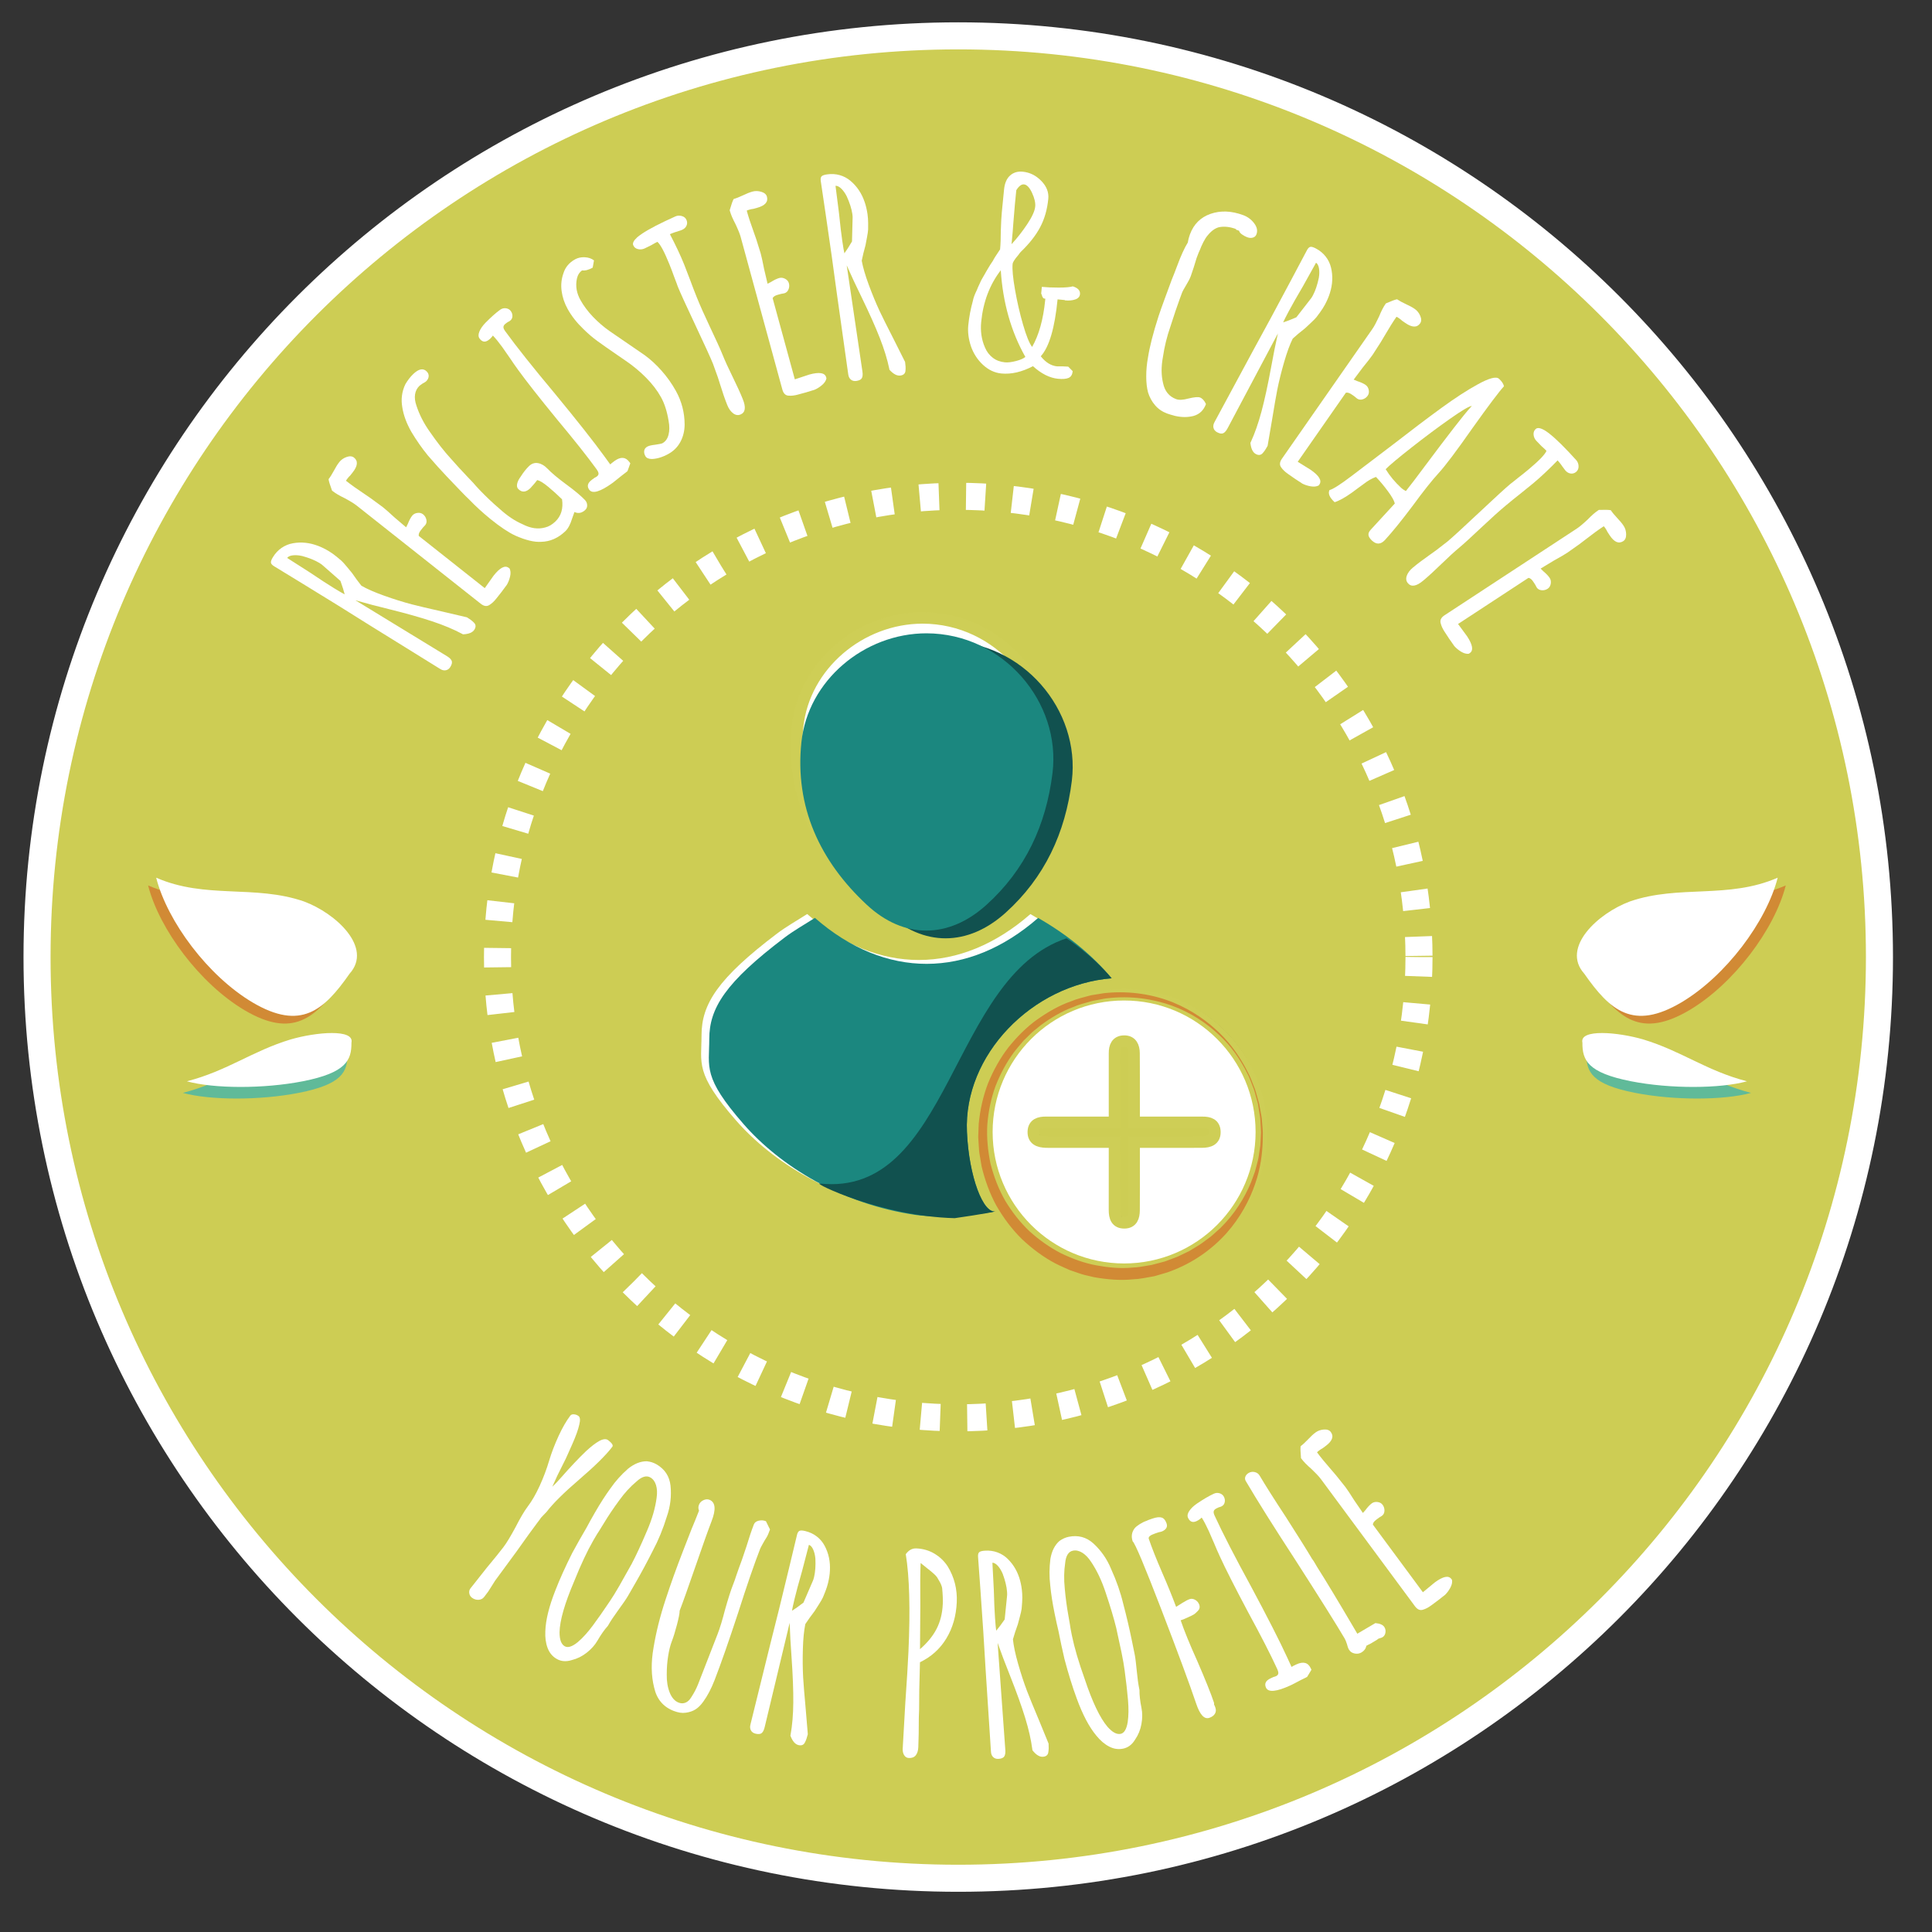 <?xml version="1.0" encoding="utf-8"?>
<!-- Generator: Adobe Illustrator 16.0.0, SVG Export Plug-In . SVG Version: 6.00 Build 0)  -->
<!DOCTYPE svg PUBLIC "-//W3C//DTD SVG 1.1//EN" "http://www.w3.org/Graphics/SVG/1.1/DTD/svg11.dtd">
<svg version="1.1" xmlns="http://www.w3.org/2000/svg" xmlns:xlink="http://www.w3.org/1999/xlink" x="0px" y="0px" width="500px"
	 height="500px" viewBox="0 0 500 500" enable-background="new 0 0 500 500" xml:space="preserve">
<rect x="0" y="0" width="500" height="500" fill="#333333" stroke="none"/>
<g id="Calque_3">
	<path fill="#CDCD54" d="M485.892,247.688c0,131.389-106.511,237.898-237.898,237.898c-131.389,0-237.899-106.51-237.899-237.898
		S116.605,9.79,247.994,9.79C379.38,9.79,485.892,116.299,485.892,247.688"/>
</g>
<g id="Calque_2">
	<path fill="#705326" d="M291.919,256.427c-19.622,0-35.527,15.906-35.527,35.527s15.906,35.527,35.527,35.527
		c19.621,0,35.527-15.906,35.527-35.527S311.54,256.427,291.919,256.427 M312.126,294.552c-3.617,0.034-7.234,0.015-10.851,0.017
		c-2.087,0-4.174,0-6.77,0c0,0.338-1,0.671-1,1c0,1.429,1,2.778,1,4.129c-0.001,4.188,0.017,8.375-0.02,12.562
		c-0.014,1.647-0.473,3.171-2.464,3.194c-2.154,0.026-2.585-1.508-2.581-3.322c0.019-5.695,0.008-11.392,0.008-17.563
		c-5.233,0-10.073,0-14.914-0.002c-0.952,0-1.905,0.021-2.855-0.012c-1.785-0.062-3.338-0.59-3.243-2.724
		c0.087-1.961,1.565-2.366,3.253-2.361c4.759,0.017,9.518,0.004,14.278,0.002l2.621,1.072l0.856-1.072c0-5.074-0.001-9.896,0-14.716
		c0-1.046,0.017-2.095,0.003-3.141c-0.023-1.719,0.507-3.127,2.455-3.161c1.964-0.033,2.56,1.428,2.575,3.097
		c0.045,4.854,0.023,9.709,0.027,14.563c0.001,1.016,0,2.032,0,3.357c5.189,0,10.019,0,14.849,0.002c0.952,0,1.904,0.01,2.856,0.002
		c1.688-0.016,3.136,0.41,3.191,2.409C315.463,294.063,313.894,294.535,312.126,294.552"/>
	<path fill="#FFFFFF" d="M248.246,291.954c-0.936-19.925,16.876-38.139,37.446-39.771c-5.066-6.075-11.426-11.262-19.026-15.619
		c-18.058,15.782-39.544,15.903-57.771-0.013c-2.571,1.654-5.329,3.188-7.821,5.074c-15.303,11.58-19.516,18.262-19.516,26.262
		c0,7.314-1.799,9.809,8.913,22.066c9.337,10.684,25.154,20.686,44.626,23.486c6.586,0.947,18.749-0.43,20.679-0.974
		C252.502,313.39,248.746,303.513,248.246,291.954"/>
	<path fill="#FFFFFF" stroke="#CECE56" stroke-width="3" stroke-miterlimit="10" d="M238.785,159.901
		c19.914,0.053,34.853,17.882,32.604,36.17c-1.658,13.472-7.039,25.025-17.112,34.119c-9.752,8.802-21.321,8.924-30.935-0.016
		c-12.138-11.286-18.703-25.334-16.935-42.124C208.085,172.111,222.668,159.905,238.785,159.901"/>
	<path fill="#11514F" d="M244.785,165.901c19.914,0.053,34.853,17.882,32.604,36.17c-1.658,13.472-7.039,25.025-17.112,34.119
		c-9.752,8.802-21.321,8.924-30.935-0.016c-12.138-11.286-18.703-25.334-16.935-42.124
		C214.085,178.111,228.668,165.905,244.785,165.901"/>
	<path fill="none" stroke="#FFFFFF" stroke-width="7" stroke-miterlimit="10" stroke-dasharray="5,7" d="M367.236,247.688
		c0,65.856-53.387,119.242-119.243,119.242c-65.856,0-119.243-53.386-119.243-119.242s53.387-119.243,119.243-119.243
		C313.849,128.444,367.236,181.831,367.236,247.688"/>
	<g>
		<path fill="#FFFFFF" d="M119.803,164.164l-0.181-0.109c-2.198-1.178-4.785-2.262-7.759-3.253c-2.974-0.99-6.661-2.03-11.061-3.121
			c-3.306-0.808-6.245-1.585-8.819-2.33l23.702,14.475c0.642,0.393,1.045,0.791,1.212,1.195c0.166,0.405,0.053,0.928-0.339,1.569
			c-0.293,0.481-0.677,0.771-1.149,0.867c-0.472,0.098-0.949-0.001-1.43-0.295l-0.481-0.295l-17.613-10.921
			c-5.164-3.264-11.015-6.893-17.552-10.887l-7.399-4.519c-0.481-0.294-0.752-0.596-0.809-0.906c-0.059-0.311,0.108-0.787,0.5-1.429
			c0.612-1.002,1.367-1.81,2.262-2.418c0.896-0.609,1.868-1.008,2.917-1.192c2.163-0.385,4.338-0.159,6.523,0.68
			c0.9,0.331,1.872,0.812,2.914,1.45c0.601,0.366,1.232,0.821,1.893,1.361c0.661,0.542,1.079,0.896,1.255,1.057
			c0.352,0.325,0.843,0.873,1.474,1.644s1.041,1.27,1.233,1.497l1.243,1.75l1.197,1.557c1.468,0.842,3.446,1.706,5.933,2.592
			c2.487,0.887,4.846,1.624,7.073,2.213c1.568,0.408,4.215,1.033,7.939,1.876l6.359,1.488l0.121,0.073
			c0.683,0.417,1.227,0.832,1.634,1.246c0.567,0.513,0.632,1.129,0.191,1.852C122.321,163.693,121.327,164.104,119.803,164.164z
			 M88.105,150.34l-4.622-4.062c-0.176-0.161-0.445-0.354-0.806-0.575c-1.163-0.709-2.641-1.309-4.435-1.8
			c-0.869-0.199-1.67-0.263-2.404-0.188c-0.734,0.076-1.243,0.302-1.528,0.678l5.942,3.794c2.613,1.762,4.663,3.096,6.146,4.002
			c1.403,0.856,2.338,1.4,2.804,1.629C88.983,152.914,88.618,151.754,88.105,150.34z"/>
		<path fill="#FFFFFF" d="M126.711,156.534c-0.68,0.48-1.443,0.386-2.292-0.286l-32.116-25.411c-0.626-0.496-1.653-1.13-3.082-1.9
			c-1.346-0.645-2.388-1.259-3.125-1.843l-0.166-0.132c-0.536-1.442-0.835-2.427-0.896-2.956c0.408-0.516,0.874-1.255,1.397-2.221
			c0.465-0.89,0.93-1.63,1.397-2.22c0.466-0.589,1.094-1.022,1.881-1.298c0.788-0.276,1.421-0.224,1.9,0.154
			c1.105,0.875,0.987,2.161-0.354,3.855l-0.612,0.773c-0.211,0.192-0.435,0.437-0.668,0.731c-0.263,0.331-0.403,0.548-0.426,0.651
			c1.253,0.99,2.822,2.113,4.708,3.364l1.635,1.114l3.128,2.295c0.701,0.554,1.725,1.455,3.075,2.703l3.008,2.561l0.446-0.905
			c0.362-0.912,0.732-1.607,1.112-2.087c0.32-0.405,0.77-0.65,1.345-0.733c0.576-0.084,1.066,0.034,1.472,0.355
			c0.442,0.35,0.729,0.802,0.86,1.355c0.132,0.553,0.037,1.031-0.284,1.438l-0.58,0.619l-0.569,0.719
			c-0.438,0.553-0.614,1.042-0.531,1.467l17.08,13.516l2.284-3.227c1.662-2.101,2.972-2.772,3.93-2.014l0.221,0.175
			c0.267,0.57,0.306,1.261,0.116,2.069c-0.19,0.808-0.468,1.517-0.831,2.129l-1.389,1.867l-1.355,1.715
			C127.877,155.628,127.304,156.163,126.711,156.534z"/>
		<path fill="#FFFFFF" d="M140.072,140.22c-1.765,0.126-3.996-0.407-6.694-1.6c-1.742-0.803-3.887-2.231-6.433-4.284
			c-2.055-1.675-3.894-3.362-5.519-5.062c-0.455-0.409-1.202-1.157-2.242-2.245l-1.656-1.732l-1.947-2.039
			c-1.395-1.46-3.017-3.261-4.862-5.396c-1.521-1.863-2.936-3.89-4.249-6.08c-1.247-2.188-2.03-4.301-2.348-6.335
			c-0.384-2.102-0.122-4.107,0.785-6.015c0.623-1.049,1.308-1.932,2.055-2.646c1.427-1.362,2.595-1.568,3.504-0.617
			c0.358,0.375,0.514,0.793,0.47,1.257c-0.043,0.465-0.27,0.892-0.677,1.28c-0.136,0.13-0.423,0.308-0.86,0.529l-0.811,0.58
			c-0.646,0.617-1.036,1.364-1.172,2.241c-0.137,0.878-0.018,1.854,0.357,2.926c0.776,2.378,1.954,4.663,3.532,6.86
			c1.898,2.736,3.675,5.004,5.329,6.803c1.393,1.594,2.901,3.239,4.523,4.939l1.315,1.376c0.42,0.509,0.972,1.118,1.653,1.833
			c1.656,1.732,3.364,3.351,5.124,4.853c2.018,1.842,4.016,3.184,5.991,4.025c2.069,1.079,4.024,1.355,5.864,0.833
			c0.902-0.213,1.777-0.725,2.627-1.536c1.495-1.429,2.071-3.343,1.727-5.744c-1.17-1.156-2.367-2.238-3.59-3.247
			c-1.224-1.009-2.166-1.588-2.827-1.735c-0.035,0.032-0.103,0.115-0.205,0.245c-0.104,0.132-0.257,0.327-0.462,0.588l-1.126,1.269
			c-1.155,1.105-2.203,1.164-3.145,0.179c-0.292-0.306-0.382-0.74-0.269-1.303c0.112-0.561,0.408-1.171,0.889-1.824
			c0.724-1.146,1.459-2.076,2.208-2.79c0.68-0.649,1.449-0.898,2.311-0.746c0.86,0.152,1.664,0.62,2.411,1.401
			c1.071,1.122,2.702,2.488,4.892,4.101c2.158,1.578,3.772,2.928,4.843,4.048c0.356,0.375,0.545,0.812,0.568,1.311
			c0.021,0.498-0.138,0.911-0.477,1.234c-0.85,0.812-1.768,1.008-2.755,0.586l-0.049-0.051l-0.585,1.632
			c-0.468,1.552-1.058,2.667-1.771,3.35C144.447,139.257,142.367,140.172,140.072,140.22z"/>
		<path fill="#FFFFFF" d="M152.495,126.745c-0.663-0.913-0.423-1.782,0.718-2.61l0.685-0.497c0.179-0.071,0.364-0.177,0.555-0.314
			c0.304-0.222,0.454-0.475,0.449-0.763c-0.005-0.286-0.187-0.677-0.546-1.171c-2.345-3.233-5.736-7.508-10.172-12.824
			c-4.562-5.572-7.921-9.843-10.073-12.81c-0.772-1.065-1.457-2.047-2.054-2.952l-2.053-2.95c-0.91-1.256-1.726-2.26-2.448-3.015
			c-0.308,0.456-0.69,0.849-1.146,1.18c-0.875,0.636-1.643,0.495-2.305-0.418c-0.332-0.456-0.346-1.055-0.042-1.798
			c0.302-0.741,0.837-1.506,1.602-2.294c1.405-1.424,2.658-2.537,3.762-3.338c0.457-0.33,0.957-0.461,1.501-0.392
			c0.544,0.071,0.968,0.314,1.271,0.732c0.304,0.419,0.441,0.87,0.415,1.353c-0.026,0.486-0.23,0.865-0.61,1.141
			c-0.229,0.165-0.433,0.285-0.612,0.356l-0.457,0.331c-0.381,0.276-0.595,0.561-0.641,0.857c-0.047,0.295,0.095,0.67,0.426,1.127
			c2.925,4.032,7.2,9.407,12.826,16.125c5.836,7.086,10.107,12.494,12.81,16.222l1.572,2.168c0.239-0.229,0.605-0.525,1.101-0.884
			c1.598-1.16,2.879-1.072,3.845,0.258l0.249,0.344l-0.723,2.004c-0.039,0.028-0.146,0.119-0.322,0.276
			c-0.177,0.158-0.55,0.442-1.121,0.856c-1.238,1.016-2.01,1.632-2.313,1.852C155.371,127.271,153.322,127.887,152.495,126.745z"/>
		<path fill="#FFFFFF" d="M168.724,118.789c-0.863-0.005-1.431-0.255-1.705-0.749c-0.272-0.493-0.371-0.963-0.295-1.406
			c0.076-0.445,0.339-0.793,0.792-1.044c0.41-0.228,1.098-0.393,2.062-0.496c1.045-0.148,1.67-0.279,1.876-0.395
			c0.78-0.433,1.302-1.164,1.564-2.195c0.261-1.031,0.271-2.204,0.026-3.52c-0.398-2.464-1.052-4.519-1.963-6.165
			c-0.978-1.767-2.286-3.474-3.922-5.119s-3.44-3.133-5.409-4.459l-2.079-1.426c-2.166-1.487-3.856-2.673-5.072-3.559
			c-1.215-0.885-2.415-1.911-3.599-3.083c-1.709-1.632-3.076-3.372-4.101-5.222c-0.819-1.481-1.336-3.02-1.55-4.622
			c-0.215-1.599-0.059-3.136,0.469-4.61c0.48-1.555,1.483-2.754,3.004-3.596c0.74-0.41,1.578-0.593,2.517-0.548
			c0.937,0.044,1.732,0.317,2.385,0.815l-0.332,1.875c-1.07,0.593-1.985,0.831-2.747,0.715c-0.694,0.493-1.143,1.211-1.346,2.154
			c-0.201,0.945-0.22,1.909-0.052,2.89c0.186,0.918,0.495,1.768,0.927,2.548c0.866,1.562,1.963,3.036,3.294,4.421
			c1.331,1.386,2.743,2.604,4.239,3.656l9.097,6.243c1.518,1.094,2.994,2.45,4.43,4.073s2.666,3.359,3.69,5.209
			c1.502,2.713,2.255,5.628,2.259,8.74c-0.016,1.62-0.379,3.098-1.091,4.431c-0.712,1.333-1.747,2.377-3.103,3.128
			C171.51,118.294,170.087,118.731,168.724,118.789z"/>
		<path fill="#FFFFFF" d="M189.714,106.95c-0.625-0.482-1.122-1.183-1.491-2.098c-0.579-1.438-1.203-3.239-1.871-5.401l-0.554-1.754
			l-1.265-3.518c-0.614-1.526-2.137-4.863-4.564-10.017c-2.429-5.15-3.951-8.488-4.565-10.015c-0.053-0.131-0.143-0.386-0.27-0.767
			c-0.128-0.379-0.35-0.961-0.665-1.745c-0.308-0.888-0.715-1.965-1.225-3.231c-1.281-3.181-2.316-5.12-3.102-5.816
			c-0.262,0.105-0.803,0.399-1.622,0.881l-1.778,0.868c-0.567,0.229-1.135,0.267-1.702,0.114c-0.568-0.15-0.957-0.487-1.167-1.012
			c-0.21-0.522,0.128-1.19,1.017-2.005c1.315-1.137,3.759-2.551,7.333-4.245c1.447-0.684,2.323-1.086,2.629-1.21
			c0.522-0.21,1.072-0.229,1.649-0.056c0.576,0.173,0.97,0.521,1.18,1.044c0.21,0.522,0.196,1.023-0.042,1.499
			c-0.24,0.477-0.643,0.829-1.208,1.057l-1.204,0.409c-0.367,0.097-0.768,0.232-1.204,0.407l-0.654,0.264
			c1.499,2.843,2.731,5.462,3.697,7.858l1.62,4.212c0.465,1.282,1.014,2.707,1.646,4.275c0.842,2.093,1.939,4.565,3.29,7.414
			c1.675,3.531,2.793,5.993,3.354,7.389c0.667,1.656,1.544,3.584,2.631,5.779c1.104,2.241,1.982,4.167,2.631,5.779
			c0.86,2.136,0.658,3.459-0.606,3.967C190.978,107.542,190.337,107.433,189.714,106.95z"/>
		<path fill="#FFFFFF" d="M204.149,102.401c-0.833-0.016-1.391-0.545-1.676-1.588l-10.794-39.506
			c-0.21-0.771-0.662-1.89-1.356-3.356c-0.701-1.318-1.175-2.431-1.423-3.338l-0.056-0.204c0.423-1.479,0.767-2.45,1.031-2.912
			c0.634-0.174,1.448-0.493,2.441-0.96c0.903-0.44,1.716-0.761,2.441-0.959s1.487-0.175,2.285,0.069
			c0.798,0.246,1.277,0.662,1.438,1.252c0.372,1.36-0.485,2.324-2.57,2.895l-0.952,0.26c-0.285,0.03-0.608,0.094-0.971,0.192
			c-0.408,0.111-0.651,0.204-0.729,0.272c0.421,1.541,1.019,3.375,1.795,5.501l0.656,1.866l1.158,3.704
			c0.235,0.86,0.526,2.194,0.874,3.999l0.905,3.845l0.896-0.464c0.832-0.52,1.542-0.86,2.132-1.021
			c0.498-0.136,1.005-0.066,1.518,0.206c0.513,0.274,0.838,0.66,0.974,1.159c0.148,0.544,0.112,1.078-0.111,1.602
			c-0.222,0.523-0.583,0.854-1.082,0.99l-0.834,0.154l-0.884,0.241c-0.68,0.187-1.112,0.475-1.297,0.866l5.741,21.01l3.752-1.244
			c2.583-0.705,4.037-0.469,4.358,0.709l0.075,0.272c-0.123,0.619-0.502,1.197-1.134,1.735c-0.632,0.537-1.276,0.943-1.931,1.222
			l-2.225,0.681l-2.108,0.575C205.624,102.363,204.845,102.454,204.149,102.401z"/>
		<path fill="#FFFFFF" d="M230.182,95.684l-0.031-0.209c-0.504-2.443-1.328-5.124-2.473-8.042
			c-1.144-2.919-2.707-6.417-4.687-10.494c-1.498-3.057-2.784-5.812-3.859-8.265l4.064,27.473c0.11,0.745,0.062,1.309-0.141,1.695
			c-0.204,0.388-0.679,0.635-1.422,0.745c-0.558,0.082-1.026-0.025-1.402-0.327c-0.377-0.3-0.606-0.729-0.689-1.287l-0.083-0.558
			l-2.893-20.521c-0.801-6.056-1.762-12.873-2.883-20.452l-1.269-8.576c-0.083-0.558-0.024-0.958,0.179-1.202
			c0.201-0.244,0.673-0.42,1.417-0.53c1.162-0.172,2.264-0.108,3.306,0.188c1.042,0.298,1.969,0.791,2.783,1.477
			c1.681,1.415,2.9,3.23,3.656,5.445c0.323,0.902,0.574,1.958,0.753,3.166c0.104,0.697,0.158,1.473,0.167,2.327
			c0.007,0.854,0.005,1.401-0.006,1.641c-0.025,0.478-0.131,1.207-0.319,2.185c-0.188,0.978-0.307,1.613-0.359,1.905l-0.548,2.076
			l-0.429,1.916c0.292,1.666,0.896,3.739,1.81,6.217c0.913,2.479,1.856,4.761,2.831,6.85c0.69,1.464,1.906,3.897,3.645,7.299
			l2.93,5.836l0.02,0.141c0.117,0.791,0.147,1.475,0.09,2.053c-0.029,0.764-0.463,1.208-1.299,1.332
			C232.156,97.315,231.204,96.814,230.182,95.684z M220.497,62.486l0.159-6.151c0.012-0.238-0.013-0.568-0.075-0.987
			c-0.199-1.347-0.686-2.866-1.458-4.558c-0.403-0.796-0.868-1.45-1.396-1.967c-0.528-0.517-1.028-0.763-1.499-0.74l0.892,6.993
			c0.321,3.137,0.609,5.562,0.863,7.283c0.241,1.627,0.422,2.692,0.544,3.196C219.082,64.81,219.738,63.786,220.497,62.486z"/>
		<path fill="#FFFFFF" d="M254.4,94.42c-1.429-1.32-2.475-2.936-3.137-4.842c-0.617-1.901-0.842-3.695-0.676-5.378
			c0.206-2.104,0.602-4.214,1.188-6.329c0.115-0.697,0.469-1.654,1.061-2.87c0.19-0.501,0.388-0.954,0.593-1.358
			c0.205-0.405,0.37-0.767,0.496-1.085c0.4-0.716,0.9-1.588,1.497-2.615c0.597-1.028,1.113-1.85,1.553-2.469
			c0.182-0.406,0.796-1.385,1.847-2.935c0.124-1.263,0.185-2.861,0.187-4.799c0.066-2.118,0.155-3.737,0.265-4.86l0.572-5.822
			c0.161-1.637,0.68-2.849,1.561-3.637c0.88-0.786,1.975-1.116,3.285-0.986c1.824,0.178,3.421,0.972,4.794,2.382
			c1.372,1.41,1.977,2.956,1.811,4.64c-0.271,2.76-0.971,5.206-2.101,7.336c-1.13,2.133-2.79,4.248-4.979,6.348
			c-0.103,0.085-0.346,0.391-0.728,0.92c-0.906,1.043-1.381,1.802-1.427,2.269c-0.128,1.31,0.079,3.525,0.623,6.647
			c0.543,3.123,1.238,6.141,2.085,9.058c0.847,2.917,1.626,4.834,2.34,5.754c1.766-3.084,2.895-7.128,3.386-12.133l0.035-0.351
			c-0.375-0.036-0.579-0.128-0.611-0.272l-0.183-0.301l-0.106-0.364c-0.038-0.1-0.066-0.172-0.084-0.221
			c-0.02-0.049-0.05-0.1-0.091-0.151l0.172-1.753c1.262,0.123,2.731,0.186,4.408,0.185c1.676-0.002,2.879-0.107,3.608-0.318
			c1.328,0.412,1.947,1.088,1.856,2.022c-0.065,0.656-0.476,1.111-1.232,1.365c-0.758,0.258-1.626,0.338-2.608,0.242l-0.134-0.084
			l-0.07-0.008l-1.754-0.172c-0.73,7.436-2.18,12.347-4.35,14.729c1.261,1.588,2.663,2.458,4.207,2.608l1.486,0.005l1.41,0.067
			l1.16,1.177c-0.088,0.889-0.439,1.468-1.056,1.737c-0.617,0.269-1.533,0.346-2.749,0.227c-2.151-0.212-4.312-1.297-6.479-3.257
			c-2.888,1.511-5.617,2.14-8.189,1.888C257.408,96.484,255.829,95.74,254.4,94.42z M262.889,93.446
			c1.137-0.289,1.963-0.645,2.477-1.068c-3.702-6.547-5.824-14.028-6.367-22.438c-2.87,3.73-4.559,8.192-5.068,13.384
			c-0.234,2.385,0.092,4.589,0.98,6.612c0.46,1.084,1.128,1.964,2.007,2.641c0.878,0.677,1.925,1.074,3.142,1.192
			C260.807,93.844,261.75,93.737,262.889,93.446z M265.875,57.972c1.247-1.885,1.927-3.389,2.037-4.51
			c0.096-0.982-0.178-2.166-0.821-3.552c-0.644-1.386-1.339-2.114-2.087-2.188c-0.655-0.064-1.318,0.438-1.989,1.506l-0.365,3.717
			l-0.392,4.707c-0.092,1.408-0.223,3.001-0.398,4.777l-0.076,0.772C263.263,61.599,264.627,59.856,265.875,57.972z"/>
		<path fill="#FFFFFF" d="M298.948,104.895c-0.825-0.956-1.433-2.057-1.824-3.304c-0.318-1.17-0.479-2.568-0.479-4.197
			c0-1.628,0.152-3.262,0.458-4.903c0.431-2.796,1.34-6.344,2.726-10.64c0.33-1.03,0.952-2.779,1.863-5.249l1.538-4.165
			c0.483-1.174,0.96-2.4,1.434-3.679c0.96-2.601,1.871-4.593,2.733-5.979c0.111-0.71,0.298-1.418,0.558-2.124
			c0.978-2.645,2.758-4.416,5.345-5.315c2.586-0.897,5.399-0.786,8.441,0.337c1.146,0.424,2.09,1.123,2.832,2.099
			c0.741,0.976,0.942,1.925,0.601,2.851c-0.163,0.441-0.47,0.729-0.92,0.863c-0.451,0.134-0.94,0.104-1.469-0.091
			c-0.441-0.163-0.892-0.404-1.349-0.724c-0.458-0.32-0.705-0.637-0.739-0.949l-0.86-0.317l0.049-0.133
			c-1.631-0.603-3.129-0.753-4.49-0.456c-1.005,0.28-1.973,1.001-2.901,2.161c-0.356,0.42-0.716,0.987-1.081,1.704
			c-0.365,0.718-0.661,1.385-0.889,2.002c-0.175,0.336-0.457,1.032-0.847,2.091l-0.723,2.363l-0.764,2.271
			c-0.244,0.662-0.618,1.401-1.12,2.218c-0.628,1.021-1.022,1.752-1.185,2.192l-0.586,1.587c-0.635,1.719-1.44,4.102-2.414,7.147
			c-0.884,2.529-1.525,5.148-1.924,7.857c-0.466,2.483-0.45,4.742,0.051,6.78c0.439,2.066,1.562,3.433,3.37,4.101
			c0.75,0.275,1.821,0.221,3.217-0.165c1.483-0.354,2.467-0.442,2.952-0.262c0.617,0.228,1.135,0.793,1.552,1.699
			c-0.603,1.632-1.684,2.659-3.243,3.086c-1.439,0.369-2.993,0.371-4.661,0.006c-0.915-0.238-1.636-0.454-2.165-0.648
			C300.801,106.556,299.772,105.849,298.948,104.895z"/>
		<path fill="#FFFFFF" d="M323.602,114.601l0.099-0.187c1.043-2.267,1.969-4.913,2.778-7.942c0.809-3.028,1.624-6.771,2.447-11.23
			c0.605-3.348,1.204-6.329,1.792-8.943l-13.017,24.533c-0.353,0.665-0.726,1.091-1.119,1.282c-0.394,0.19-0.923,0.108-1.586-0.243
			c-0.499-0.266-0.811-0.63-0.936-1.096c-0.126-0.465-0.056-0.946,0.208-1.444l0.264-0.499l9.838-18.24
			c2.946-5.352,6.215-11.411,9.805-18.178l4.064-7.659c0.264-0.497,0.549-0.786,0.857-0.861c0.306-0.077,0.791,0.061,1.455,0.413
			c1.038,0.55,1.888,1.254,2.551,2.111s1.118,1.804,1.366,2.839c0.515,2.137,0.42,4.321-0.285,6.552
			c-0.275,0.919-0.698,1.918-1.271,2.997c-0.331,0.622-0.747,1.279-1.246,1.973c-0.5,0.691-0.827,1.131-0.978,1.315
			c-0.304,0.371-0.821,0.896-1.552,1.571c-0.731,0.676-1.204,1.116-1.419,1.321l-1.672,1.348l-1.482,1.289
			c-0.752,1.516-1.495,3.543-2.229,6.078c-0.734,2.536-1.329,4.934-1.782,7.193c-0.312,1.591-0.776,4.27-1.393,8.039l-1.102,6.438
			l-0.066,0.125c-0.375,0.705-0.756,1.274-1.145,1.706c-0.477,0.597-1.089,0.699-1.836,0.304
			C324.224,117.085,323.754,116.117,323.602,114.601z M335.486,82.125l3.775-4.858c0.151-0.188,0.327-0.465,0.525-0.839
			c0.639-1.204,1.147-2.716,1.529-4.535c0.147-0.88,0.161-1.683,0.042-2.411c-0.12-0.729-0.376-1.225-0.769-1.485l-3.428,6.161
			c-1.601,2.715-2.809,4.842-3.623,6.377c-0.771,1.453-1.257,2.418-1.458,2.896C332.97,83.158,334.104,82.723,335.486,82.125z"/>
		<path fill="#FFFFFF" d="M331.615,121.021c-0.521-0.65-0.473-1.418,0.146-2.304l23.421-33.597c0.457-0.655,1.026-1.718,1.709-3.19
			c0.562-1.383,1.113-2.459,1.651-3.231l0.12-0.174c1.407-0.622,2.373-0.98,2.897-1.073c0.539,0.376,1.306,0.797,2.3,1.261
			c0.917,0.41,1.684,0.829,2.301,1.259c0.617,0.432,1.087,1.031,1.41,1.8c0.323,0.771,0.31,1.406-0.039,1.905
			c-0.807,1.156-2.098,1.116-3.87-0.119l-0.809-0.564c-0.205-0.199-0.461-0.407-0.77-0.621c-0.347-0.242-0.573-0.371-0.676-0.387
			c-0.914,1.312-1.939,2.944-3.074,4.902l-1.013,1.7l-2.101,3.262c-0.511,0.732-1.348,1.81-2.512,3.232l-2.373,3.158l0.93,0.391
			c0.932,0.305,1.648,0.633,2.15,0.981c0.424,0.297,0.695,0.729,0.814,1.299c0.118,0.569,0.03,1.066-0.266,1.49
			c-0.322,0.463-0.756,0.777-1.301,0.941c-0.544,0.165-1.029,0.099-1.453-0.197l-0.653-0.541l-0.752-0.524
			c-0.578-0.403-1.078-0.551-1.496-0.441l-12.457,17.866l3.359,2.085c2.197,1.531,2.947,2.799,2.248,3.802l-0.162,0.231
			c-0.554,0.301-1.24,0.381-2.058,0.239c-0.818-0.14-1.542-0.374-2.176-0.699l-1.948-1.273l-1.793-1.25
			C332.589,122.129,332.021,121.59,331.615,121.021z"/>
		<path fill="#FFFFFF" d="M354.167,138.501c-0.069-0.445,0.119-0.911,0.564-1.396l6.247-6.8c-0.164-0.725-0.757-1.781-1.781-3.168
			c-1.024-1.387-2.058-2.622-3.101-3.71c-1.049,0.377-2.136,1.006-3.262,1.885l-1.161,0.848c-0.258,0.21-0.854,0.652-1.79,1.323
			c-0.937,0.671-1.787,1.216-2.551,1.63c-0.763,0.415-1.409,0.7-1.934,0.855c-1.315-1.208-1.759-2.253-1.33-3.136
			c0.889-0.205,2.816-1.435,5.78-3.688l10.439-7.928c4.893-3.799,9.123-6.996,12.688-9.593c3.564-2.596,6.695-4.633,9.395-6.111
			c2.989-1.657,4.847-2.15,5.573-1.483c0.728,0.667,1.153,1.314,1.281,1.941c-1.272,1.383-4.011,5.025-8.217,10.925
			c-4.076,5.827-6.989,9.692-8.737,11.595c-1.685,1.835-3.911,4.64-6.677,8.417c-2.866,3.813-5.25,6.757-7.158,8.834
			c-1.081,1.177-2.192,1.24-3.334,0.192C354.547,139.425,354.236,138.947,354.167,138.501z M363.835,127.091
			c1.295-1.618,2.853-3.663,4.679-6.135c6.387-8.553,10.393-13.712,12.014-15.478l0.382-0.414c-0.665,0.028-2.58,1.155-5.743,3.386
			c-3.165,2.229-6.469,4.698-9.912,7.404c-3.445,2.708-5.66,4.564-6.648,5.572c1.072,1.749,2.42,3.371,4.047,4.866
			C362.93,126.547,363.324,126.813,363.835,127.091z"/>
		<path fill="#FFFFFF" d="M364.077,148.995c0.266-0.743,0.779-1.431,1.536-2.064c1.189-0.995,2.708-2.145,4.56-3.447l1.496-1.067
			l2.956-2.289c1.262-1.056,3.967-3.533,8.119-7.434c4.15-3.899,6.856-6.377,8.118-7.434c0.108-0.09,0.322-0.255,0.644-0.493
			c0.32-0.237,0.807-0.628,1.456-1.171c0.75-0.566,1.649-1.287,2.695-2.162c2.63-2.2,4.155-3.783,4.576-4.747
			c-0.181-0.216-0.627-0.64-1.338-1.271l-1.375-1.422c-0.392-0.47-0.604-0.998-0.635-1.584c-0.031-0.585,0.17-1.061,0.602-1.422
			s1.173-0.245,2.221,0.348c1.487,0.899,3.587,2.789,6.301,5.665c1.097,1.164,1.751,1.874,1.962,2.127
			c0.361,0.433,0.548,0.949,0.562,1.551c0.012,0.602-0.196,1.084-0.629,1.446c-0.433,0.361-0.912,0.501-1.438,0.422
			c-0.527-0.081-0.986-0.356-1.378-0.823l-0.76-1.019c-0.207-0.319-0.459-0.659-0.76-1.019l-0.453-0.541
			c-2.24,2.303-4.352,4.284-6.333,5.942l-3.505,2.839c-1.077,0.84-2.262,1.801-3.56,2.886c-1.73,1.447-3.743,3.254-6.037,5.417
			c-2.842,2.683-4.838,4.508-5.992,5.472c-1.37,1.146-2.933,2.573-4.685,4.286c-1.791,1.742-3.352,3.171-4.686,4.286
			c-1.767,1.479-3.086,1.694-3.961,0.648C363.903,150.382,363.811,149.738,364.077,148.995z"/>
		<path fill="#FFFFFF" d="M372.854,161.314c-0.242-0.798,0.089-1.491,0.994-2.083l34.254-22.448
			c0.668-0.437,1.594-1.212,2.775-2.323c1.038-1.073,1.95-1.867,2.736-2.383l0.177-0.115c1.538-0.053,2.567-0.026,3.088,0.082
			c0.36,0.551,0.915,1.227,1.665,2.026c0.698,0.723,1.253,1.399,1.666,2.028c0.411,0.627,0.624,1.36,0.637,2.194
			c0.013,0.835-0.237,1.419-0.747,1.753c-1.179,0.772-2.361,0.255-3.545-1.552l-0.541-0.826c-0.116-0.262-0.276-0.55-0.482-0.864
			c-0.232-0.354-0.395-0.557-0.484-0.609c-1.336,0.875-2.896,2.01-4.679,3.404l-1.574,1.199l-3.166,2.242
			c-0.748,0.49-1.925,1.177-3.535,2.064l-3.379,2.045l0.718,0.71c0.751,0.631,1.293,1.202,1.628,1.714
			c0.283,0.432,0.373,0.935,0.272,1.507c-0.103,0.573-0.37,1.001-0.802,1.285c-0.472,0.309-0.991,0.438-1.558,0.388
			c-0.567-0.05-0.991-0.292-1.274-0.724l-0.405-0.746l-0.502-0.767c-0.387-0.589-0.795-0.911-1.224-0.967l-18.219,11.938l2.34,3.186
			c1.468,2.24,1.691,3.695,0.669,4.364l-0.236,0.155c-0.626,0.073-1.293-0.109-2-0.545c-0.707-0.436-1.292-0.922-1.758-1.459
			l-1.334-1.907l-1.198-1.828C373.345,162.707,373.019,161.993,372.854,161.314z"/>
	</g>
	<path fill="none" stroke="#FFFFFF" stroke-width="7" stroke-miterlimit="10" d="M486.4,247.688
		c0,131.669-106.738,238.405-238.407,238.405c-131.669,0-238.408-106.736-238.408-238.405C9.585,116.019,116.324,9.28,247.993,9.28
		C379.662,9.28,486.4,116.019,486.4,247.688"/>
	<path fill="#1B877F" d="M250.246,292.954c-0.936-19.925,16.876-38.139,37.446-39.771c-5.066-6.075-11.426-11.262-19.026-15.619
		c-18.058,15.782-39.544,15.903-57.771-0.013c-2.571,1.654-5.329,3.188-7.821,5.074c-15.303,11.58-19.516,18.262-19.516,26.262
		c0,7.314-1.799,9.809,8.913,22.066c9.337,10.684,25.154,20.686,44.626,23.486c6.586,0.947,18.749-0.43,20.679-0.974
		C254.502,314.39,250.746,304.513,250.246,292.954"/>
	<path fill="#1B877F" d="M239.785,163.901c19.914,0.053,34.853,17.882,32.604,36.17c-1.658,13.472-7.039,25.025-17.112,34.119
		c-9.752,8.802-21.321,8.924-30.935-0.016c-12.138-11.286-18.703-25.334-16.935-42.124
		C209.085,176.111,223.668,163.905,239.785,163.901"/>
	<path fill="#FFFFFF" stroke="#CECE56" stroke-width="3" stroke-miterlimit="10" d="M290.919,257.427
		c-19.622,0-35.527,15.906-35.527,35.527s15.906,35.527,35.527,35.527c19.621,0,35.527-15.906,35.527-35.527
		S310.54,257.427,290.919,257.427 M311.126,295.552c-3.617,0.034-7.234,0.015-10.851,0.017c-2.087,0-4.174,0-6.77,0
		c0,1.808,0.001,3.468,0,5.129c-0.001,4.188,0.017,8.375-0.02,12.562c-0.014,1.647-0.473,3.171-2.464,3.194
		c-2.154,0.026-2.585-1.508-2.581-3.322c0.019-5.695,0.008-11.392,0.008-17.563c-5.233,0-10.073,0-14.914-0.002
		c-0.952,0-1.905,0.021-2.855-0.012c-1.785-0.062-3.338-0.59-3.243-2.724c0.087-1.961,1.565-2.366,3.253-2.361
		c4.759,0.017,9.518,0.004,14.278,0.002h3.478c0-5.074-0.001-9.896,0-14.716c0-1.046,0.017-2.095,0.003-3.141
		c-0.023-1.719,0.507-3.127,2.455-3.161c1.964-0.033,2.56,1.428,2.575,3.097c0.045,4.854,0.023,9.709,0.027,14.563
		c0.001,1.016,0,2.032,0,3.357c5.189,0,10.019,0,14.849,0.002c0.952,0,1.904,0.01,2.856,0.002c1.688-0.016,3.136,0.41,3.191,2.409
		C314.463,295.063,312.894,295.535,311.126,295.552"/>
	<path fill="#11514F" d="M250.246,292.954c-0.936-19.925,16.876-38.139,37.446-39.771c-5.066-6.075-11.679-10.348-11.679-10.348
		c-30.122,9.967-29.955,67.134-63.892,63.46c-1.719-0.187,15.77,8.469,34.944,8.968c0,0,8.78-1.253,10.71-1.797
		C254.502,314.39,250.746,304.513,250.246,292.954"/>
	<g>
		<path fill="#D18A35" d="M325.563,285.666c0,0-0.235-0.854-0.677-2.458c-0.121-0.396-0.211-0.857-0.392-1.332
			c-0.184-0.474-0.384-0.99-0.601-1.549c-0.226-0.555-0.429-1.169-0.718-1.792c-0.315-0.612-0.65-1.263-1.004-1.95
			c-1.475-2.7-3.562-5.895-6.743-8.807c-3.122-2.938-7.202-5.722-12.153-7.525c-4.942-1.773-10.697-2.604-16.645-1.909
			c-0.745,0.058-1.478,0.255-2.224,0.376c-0.728,0.157-1.53,0.235-2.208,0.46c-1.491,0.448-3.071,0.808-4.463,1.447
			c-2.904,1.056-5.697,2.739-8.305,4.638c-0.631,0.509-1.266,1.02-1.902,1.533c-0.63,0.52-1.182,1.133-1.78,1.697l-0.884,0.865
			l-0.802,0.946c-0.523,0.643-1.09,1.253-1.583,1.925c-1.994,2.677-3.587,5.672-4.827,8.828c-1.177,3.187-1.854,6.559-2.133,9.969
			c-0.214,3.397,0.158,6.919,0.828,10.16c0.925,3.518,2.091,6.562,3.801,9.558c1.76,2.914,3.852,5.606,6.298,7.91
			c2.489,2.251,5.217,4.186,8.138,5.688c2.953,1.42,6.011,2.555,9.147,3.127c3.119,0.57,6.267,0.881,9.323,0.578
			c1.538-0.029,3.023-0.376,4.505-0.604l0.481-0.079l0.564-0.148l1.124-0.297c0.73-0.211,1.524-0.361,2.189-0.619
			c1.33-0.542,2.684-0.917,3.948-1.608c0.643-0.31,1.28-0.617,1.913-0.921c0.607-0.352,1.194-0.727,1.787-1.084
			c1.214-0.674,2.261-1.55,3.35-2.333c0.558-0.378,1.032-0.844,1.522-1.282c0.49-0.442,0.974-0.88,1.454-1.312
			c3.689-3.641,6.227-7.803,7.853-11.727c0.364-0.998,0.742-1.96,1.066-2.903c0.254-0.965,0.499-1.896,0.734-2.789
			c0.226-0.898,0.295-1.788,0.442-2.625c0.064-0.42,0.126-0.831,0.187-1.231c0.022-0.404,0.044-0.799,0.065-1.183
			c0.038-0.77,0.074-1.498,0.108-2.184c0.004-0.687-0.066-1.328-0.091-1.927c-0.035-0.599-0.067-1.152-0.097-1.659
			c-0.033-0.508-0.141-0.959-0.196-1.369c-0.263-1.635-0.403-2.506-0.403-2.506L325.563,285.666z M325.854,285.593
			c0,0,0.162,0.876,0.465,2.519c0.065,0.412,0.185,0.867,0.229,1.378c0.042,0.513,0.088,1.071,0.137,1.676
			c0.04,0.604,0.125,1.254,0.136,1.948c-0.007,0.696-0.016,1.436-0.024,2.217c-0.117,3.11-0.526,6.95-1.981,11.107
			c-1.425,4.144-3.784,8.644-7.431,12.741c-3.673,4.077-8.555,7.666-14.645,9.89c-0.752,0.306-1.474,0.457-2.219,0.694l-1.115,0.328
			l-0.56,0.165c0.042-0.011-0.135,0.038-0.145,0.037l-0.075,0.014l-0.149,0.026l-0.301,0.054c-1.605,0.267-3.217,0.645-4.89,0.697
			c-3.323,0.35-6.757,0.052-10.165-0.548c-0.844-0.199-1.691-0.4-2.542-0.602c-0.848-0.213-1.664-0.546-2.5-0.816l-1.25-0.43
			l-1.211-0.542c-0.802-0.377-1.629-0.708-2.414-1.129c-3.161-1.658-6.069-3.833-8.709-6.318c-2.595-2.542-4.795-5.492-6.621-8.665
			c-1.759-3.177-3.043-6.837-3.839-10.201l-0.463-2.769c-0.185-0.898-0.226-1.814-0.279-2.728l-0.085-1.368l-0.042-0.684
			l0.023-0.685l0.104-2.734c0.351-3.625,1.131-7.191,2.431-10.545c1.363-3.321,3.1-6.455,5.244-9.242
			c2.205-2.728,4.649-5.223,7.424-7.211c2.788-1.958,5.68-3.646,8.818-4.735c1.544-0.662,3.072-0.977,4.583-1.406
			c0.206-0.053,0.338-0.098,0.604-0.156l0.588-0.095l1.171-0.187c0.78-0.106,1.545-0.287,2.322-0.328
			c6.197-0.558,12.123,0.455,17.113,2.471c4.995,2.042,9.051,4.984,12.145,8.026c3.124,3.044,5.185,6.28,6.665,9.004
			c0.353,0.693,0.688,1.351,1.002,1.969c0.296,0.627,0.506,1.246,0.737,1.806c0.223,0.563,0.429,1.086,0.617,1.563
			c0.186,0.479,0.278,0.935,0.402,1.332c0.452,1.601,0.693,2.454,0.693,2.454L325.854,285.593z"/>
	</g>
	<g>
		<g>
			<path fill="#60BA99" d="M410.571,272.851c-0.833-3.646,9.184-2.751,15.755-0.841c9.99,3.029,16.258,8.083,26.831,10.83
				c-6.886,1.897-19.769,2.002-30.064-0.021C411.945,280.618,410.533,277.383,410.571,272.851"/>
		</g>
		<g>
			<path fill="#D18A35" d="M412.095,253.988c-6.07-6.753,3.549-15.644,11.822-18.697c12.76-4.402,25.411-0.543,38.238-6.146
				c-2.906,11.371-13.426,25.453-24.951,32.287C424.718,268.798,418.772,263.533,412.095,253.988"/>
		</g>
		<g>
			<path fill="#FFFFFF" d="M410.006,251.988c-6.07-6.753,3.549-15.644,11.822-18.697c12.76-4.402,25.411-0.543,38.238-6.146
				c-2.906,11.371-13.426,25.453-24.951,32.287C422.63,266.798,416.684,261.533,410.006,251.988"/>
		</g>
		<g>
			<path fill="#FFFFFF" d="M409.527,269.851c-0.833-3.646,9.184-2.751,15.755-0.841c9.99,3.029,16.258,8.083,26.832,10.83
				c-6.886,1.897-19.769,2.002-30.065-0.021C410.901,277.618,409.489,274.383,409.527,269.851"/>
		</g>
	</g>
	<g>
		<g>
			<path fill="#60BA99" d="M89.911,272.851c0.833-3.646-9.184-2.751-15.755-0.841c-9.99,3.029-16.258,8.083-26.831,10.83
				c6.886,1.897,19.769,2.002,30.064-0.021C88.537,280.618,89.948,277.383,89.911,272.851"/>
		</g>
		<g>
			<path fill="#D18A35" d="M88.387,253.988c6.07-6.753-3.549-15.644-11.822-18.697c-12.76-4.402-25.411-0.543-38.238-6.146
				c2.906,11.371,13.426,25.453,24.951,32.287C75.763,268.798,81.709,263.533,88.387,253.988"/>
		</g>
		<g>
			<path fill="#FFFFFF" d="M90.475,251.988c6.071-6.753-3.549-15.644-11.822-18.697c-12.76-4.402-25.41-0.543-38.237-6.146
				c2.906,11.371,13.426,25.453,24.951,32.287C77.851,266.798,83.797,261.533,90.475,251.988"/>
		</g>
		<g>
			<path fill="#FFFFFF" d="M90.955,269.851c0.833-3.646-9.184-2.751-15.755-0.841c-9.99,3.029-16.258,8.083-26.832,10.83
				c6.886,1.897,19.769,2.002,30.064-0.021C89.581,277.618,90.992,274.383,90.955,269.851"/>
		</g>
	</g>
	<g>
		<path fill="#FFFFFF" d="M121.45,412.345c-0.082-0.477,0.019-0.898,0.303-1.273l4.242-5.364c1.958-2.349,3.391-4.122,4.299-5.321
			c0.824-1.086,1.876-2.822,3.157-5.214c1.215-2.38,2.263-4.151,3.143-5.312c1.079-1.423,2.107-3.208,3.087-5.356
			c0.978-2.146,1.79-4.305,2.431-6.473c0.62-2.062,1.428-4.18,2.422-6.345c0.993-2.166,2.015-3.942,3.065-5.327
			c0.198-0.262,0.518-0.373,0.961-0.334c0.441,0.04,0.83,0.188,1.167,0.443c0.412,0.312,0.479,1.041,0.2,2.188
			c-0.289,1.313-0.895,3.007-1.816,5.078c-0.923,2.074-1.474,3.307-1.654,3.7l-2.208,4.43l-1.312,2.897
			c0.566-0.514,1.255-1.229,2.069-2.146c2.58-2.938,4.82-5.309,6.719-7.113c1.34-1.224,2.463-2.083,3.369-2.577
			c0.998-0.538,1.76-0.61,2.285-0.213c1.012,0.766,1.375,1.338,1.092,1.711c-1.619,2.135-4.453,4.939-8.503,8.415
			s-6.898,6.3-8.544,8.471l-0.794,0.814c-0.501,0.504-0.775,0.828-0.823,0.969l-0.682,0.898c-1.22,1.61-3.038,4.125-5.452,7.542
			l-5.551,7.556l-0.867,1.378l-0.91,1.433l-1.064,1.404c-0.341,0.449-0.819,0.691-1.435,0.726s-1.187-0.147-1.71-0.544
			C121.76,413.199,121.532,412.819,121.45,412.345z"/>
		<path fill="#FFFFFF" d="M141.725,426.511c-0.474-1.25-0.672-2.692-0.595-4.331c0.086-2.879,0.949-6.396,2.586-10.552
			c1.118-2.879,2.573-6.109,4.365-9.688l1.806-3.271l1.902-3.297c0.569-1.082,1.289-2.376,2.157-3.883
			c1.408-2.441,2.753-4.541,4.038-6.297c1.289-1.86,2.811-3.559,4.566-5.097c1.613-1.293,3.23-1.933,4.851-1.921
			c0.92,0.097,1.748,0.357,2.48,0.778c2.157,1.244,3.374,3.085,3.65,5.522c0.279,2.712-0.037,5.377-0.949,7.996
			c-0.993,3.226-2.199,6.165-3.619,8.817c-1.505,2.983-2.996,5.758-4.475,8.322l-2.007,3.481c-0.399,0.692-1.252,1.936-2.559,3.731
			c-1.032,1.413-1.853,2.647-2.463,3.706l-0.141,0.244c-0.902,1-1.799,2.273-2.691,3.819c-0.658,1.14-1.582,2.18-2.775,3.119
			c-1.192,0.939-2.484,1.578-3.872,1.917c-1.459,0.46-2.759,0.362-3.898-0.295C142.984,428.701,142.197,427.759,141.725,426.511z
			 M149.521,424.985c1.264-1.062,2.564-2.496,3.904-4.3c1.338-1.805,2.794-3.882,4.364-6.229c0.692-1.012,1.52-2.352,2.482-4.021
			l3.178-5.653c1.186-2.245,2.526-5.134,4.021-8.665c1.293-2.998,2.114-5.832,2.464-8.506c0.179-1.254,0.128-2.34-0.154-3.262
			c-0.282-0.923-0.769-1.584-1.46-1.982c-1.019-0.588-2.229-0.228-3.633,1.078c-1.573,1.316-3.038,2.915-4.391,4.791
			c-1.488,2.018-2.817,3.99-3.984,5.922l-1.223,1.979c-0.37,0.548-0.836,1.309-1.399,2.285l-0.141,0.244
			c-1.573,2.729-3.225,6.25-4.955,10.568c-2.471,5.79-3.732,10.188-3.785,13.196c-0.008,1.895,0.437,3.1,1.332,3.615
			C146.956,426.517,148.082,426.161,149.521,424.985z"/>
		<path fill="#FFFFFF" d="M169.289,436.729c-0.77-3.072-0.825-6.498-0.16-10.274c0.66-4.028,1.708-8.21,3.143-12.543
			c1.281-3.938,2.8-8.163,4.556-12.673l2.123-5.453c0.64-1.516,1.293-3.127,1.958-4.834c-0.215-0.486-0.219-0.994-0.014-1.52
			c0.204-0.525,0.584-0.918,1.141-1.182c0.556-0.262,1.074-0.301,1.557-0.112c1.576,0.614,1.76,2.476,0.549,5.585
			c-0.784,2.014-2.159,5.865-4.122,11.557c-1.964,5.691-3.337,9.543-4.121,11.557c-0.003,0.654-0.238,1.875-0.707,3.659
			c-0.467,1.784-0.915,3.224-1.341,4.317c-0.375,0.965-0.687,2.219-0.934,3.76c-0.248,1.543-0.368,3.147-0.361,4.814
			c-0.029,1.755,0.227,3.303,0.763,4.646c0.536,1.344,1.307,2.211,2.314,2.603c0.612,0.239,1.204,0.242,1.774,0.01
			c0.569-0.232,1.063-0.694,1.485-1.388c0.74-1.123,1.34-2.277,1.801-3.459l4.986-12.81c0.631-1.618,1.279-3.738,1.945-6.354
			c0.811-2.86,1.489-4.991,2.035-6.392l0.179-0.461c0.272-0.701,0.498-1.344,0.676-1.932l0.676-1.93
			c0.477-1.226,1.136-3.111,1.977-5.66c0.694-2.301,1.339-4.218,1.937-5.75c0.187-0.482,0.6-0.801,1.241-0.955
			c0.639-0.154,1.266-0.111,1.879,0.127l1.054,2.15l-0.435,1.117c-0.205,0.524-0.541,1.127-1.004,1.802
			c-0.654,1.157-1.014,1.826-1.082,1.999c-1.552,3.986-3.473,9.567-5.763,16.743c-2.47,7.511-4.498,13.302-6.083,17.374
			c-0.854,2.19-1.822,4.031-2.908,5.524c-0.655,0.906-1.331,1.575-2.03,2.009c-0.698,0.436-1.527,0.716-2.485,0.848
			c-0.916,0.146-1.964-0.009-3.146-0.469C171.629,441.726,169.944,439.708,169.289,436.729z"/>
		<path fill="#FFFFFF" d="M204.55,449.168l0.049-0.206c0.443-2.455,0.678-5.25,0.704-8.385c0.026-3.134-0.12-6.963-0.438-11.484
			c-0.25-3.395-0.417-6.43-0.5-9.107l-6.47,27.008c-0.175,0.732-0.43,1.237-0.763,1.521c-0.333,0.282-0.866,0.336-1.597,0.161
			c-0.548-0.132-0.943-0.406-1.18-0.826c-0.237-0.42-0.291-0.902-0.16-1.451l0.131-0.549l4.965-20.121
			c1.514-5.918,3.163-12.602,4.948-20.052l2.02-8.432c0.131-0.548,0.335-0.897,0.614-1.048c0.277-0.152,0.781-0.14,1.513,0.035
			c1.142,0.275,2.142,0.744,2.998,1.406c0.856,0.666,1.534,1.469,2.033,2.408c1.033,1.939,1.488,4.078,1.363,6.416
			c-0.037,0.957-0.197,2.031-0.482,3.219c-0.164,0.686-0.402,1.424-0.713,2.221c-0.312,0.795-0.518,1.301-0.617,1.52
			c-0.202,0.435-0.571,1.071-1.109,1.908c-0.54,0.837-0.888,1.383-1.044,1.634l-1.282,1.724l-1.112,1.617
			c-0.35,1.656-0.562,3.805-0.638,6.443c-0.077,2.639-0.053,5.11,0.073,7.41c0.095,1.618,0.316,4.329,0.662,8.132l0.543,6.509
			l-0.033,0.137c-0.186,0.777-0.413,1.423-0.682,1.939c-0.312,0.696-0.879,0.949-1.702,0.752
			C205.775,451.417,205.078,450.599,204.55,449.168z M207.938,414.753l2.439-5.65c0.101-0.217,0.201-0.531,0.299-0.942
			c0.317-1.325,0.433-2.916,0.347-4.772c-0.077-0.891-0.265-1.671-0.562-2.347c-0.298-0.675-0.669-1.09-1.115-1.245l-1.779,6.822
			c-0.871,3.029-1.508,5.389-1.914,7.08c-0.383,1.6-0.613,2.656-0.687,3.169C205.76,416.381,206.75,415.676,207.938,414.753z"/>
		<path fill="#FFFFFF" d="M233.999,454.243c-0.286-0.459-0.412-1.018-0.382-1.676l0.676-11.824c0.4-5.72,0.671-10.152,0.813-13.298
			c0.496-10.938,0.264-19.345-0.693-25.222c0.754-1.049,1.669-1.548,2.749-1.498c1.737,0.079,3.304,0.537,4.701,1.377
			c1.396,0.839,2.534,1.938,3.414,3.294c1.708,2.806,2.485,5.899,2.333,9.278c-0.16,3.521-1.053,6.633-2.681,9.334
			c-1.628,2.703-3.909,4.763-6.842,6.183l-0.181,7.118l-0.028,3.738c0.01,0.801-0.018,1.951-0.086,3.454
			c-0.001,3.151-0.047,5.713-0.136,7.684c-0.041,0.893-0.261,1.589-0.659,2.087c-0.399,0.5-0.998,0.732-1.795,0.695
			C234.684,454.944,234.283,454.702,233.999,454.243z M242.395,421.53c0.954-1.862,1.485-3.99,1.594-6.385l0.003-0.069
			c0.049-1.08-0.007-2.445-0.167-4.101c-0.115-0.569-0.348-1.144-0.698-1.725c-0.351-0.58-0.547-0.919-0.589-1.016
			c-0.308-0.482-1.143-1.25-2.506-2.301l-1.771-1.42c-0.108,2.394-0.135,6.109-0.081,11.145l-0.082,11.146
			C240.008,425.151,241.439,423.393,242.395,421.53z"/>
		<path fill="#FFFFFF" d="M267.177,452.939l-0.015-0.21c-0.319-2.475-0.94-5.208-1.862-8.206c-0.923-2.995-2.219-6.601-3.888-10.815
			c-1.264-3.16-2.34-6.002-3.229-8.531l1.992,27.701c0.054,0.751-0.036,1.311-0.267,1.68c-0.233,0.371-0.724,0.583-1.474,0.637
			c-0.562,0.039-1.021-0.104-1.374-0.432c-0.354-0.328-0.55-0.773-0.59-1.336l-0.041-0.562l-1.347-20.681
			c-0.345-6.1-0.791-12.97-1.34-20.61l-0.623-8.647c-0.04-0.562,0.048-0.958,0.269-1.186c0.219-0.229,0.703-0.368,1.453-0.422
			c1.172-0.084,2.266,0.061,3.282,0.436c1.017,0.375,1.904,0.935,2.665,1.682c1.571,1.535,2.65,3.438,3.237,5.703
			c0.254,0.924,0.427,1.994,0.514,3.213c0.051,0.703,0.047,1.48-0.009,2.332c-0.057,0.853-0.101,1.398-0.129,1.636
			c-0.061,0.476-0.221,1.194-0.481,2.155c-0.261,0.961-0.428,1.584-0.501,1.873l-0.701,2.028l-0.572,1.879
			c0.168,1.685,0.614,3.797,1.34,6.335c0.723,2.539,1.492,4.888,2.308,7.043c0.58,1.514,1.609,4.03,3.088,7.551l2.483,6.041
			l0.011,0.141c0.057,0.797,0.035,1.481-0.064,2.054c-0.087,0.759-0.552,1.171-1.396,1.231
			C269.024,454.715,268.112,454.146,267.177,452.939z M260.009,419.109l0.62-6.122c0.029-0.237,0.029-0.568-0.001-0.988
			c-0.098-1.359-0.469-2.911-1.112-4.656c-0.342-0.823-0.757-1.512-1.244-2.065c-0.488-0.554-0.968-0.838-1.439-0.851l0.365,7.041
			c0.086,3.15,0.19,5.594,0.315,7.326c0.118,1.643,0.219,2.719,0.303,3.229C258.424,421.32,259.154,420.35,260.009,419.109z"/>
		<path fill="#FFFFFF" d="M287.021,451.995c-1.183-0.622-2.288-1.57-3.316-2.848c-1.844-2.213-3.53-5.417-5.059-9.614
			c-1.073-2.897-2.124-6.28-3.154-10.146l-0.817-3.646l-0.763-3.729c-0.291-1.187-0.609-2.632-0.958-4.335
			c-0.565-2.763-0.949-5.227-1.152-7.392c-0.268-2.248-0.254-4.529,0.04-6.844c0.35-2.037,1.137-3.589,2.358-4.654
			c0.754-0.538,1.544-0.891,2.373-1.062c2.44-0.497,4.571,0.073,6.394,1.714c2.008,1.845,3.538,4.051,4.59,6.617
			c1.395,3.072,2.44,6.072,3.136,8.998c0.852,3.233,1.574,6.299,2.168,9.199l0.805,3.937c0.16,0.783,0.346,2.279,0.559,4.491
			c0.163,1.74,0.368,3.209,0.613,4.406l0.056,0.276c-0.013,1.346,0.16,2.894,0.518,4.642c0.264,1.291,0.261,2.682-0.009,4.176
			s-0.814,2.828-1.628,4.002c-0.787,1.312-1.826,2.1-3.114,2.364C289.417,452.8,288.203,452.616,287.021,451.995z M291.847,445.684
			c0.242-1.632,0.266-3.566,0.072-5.806c-0.194-2.238-0.481-4.758-0.862-7.559c-0.153-1.215-0.422-2.767-0.808-4.654l-1.368-6.341
			c-0.602-2.466-1.513-5.518-2.734-9.153c-1.02-3.102-2.283-5.768-3.795-8.001c-0.696-1.057-1.455-1.837-2.277-2.341
			c-0.822-0.503-1.625-0.676-2.407-0.515c-1.151,0.235-1.819,1.308-2.004,3.216c-0.305,2.029-0.342,4.195-0.11,6.497
			c0.223,2.497,0.536,4.854,0.942,7.075l0.397,2.293c0.085,0.654,0.241,1.533,0.467,2.637l0.056,0.277
			c0.631,3.085,1.729,6.817,3.297,11.197c1.988,5.973,3.96,10.103,5.914,12.389c1.25,1.424,2.382,2.031,3.396,1.824
			C290.941,448.531,291.55,447.521,291.847,445.684z"/>
		<path fill="#FFFFFF" d="M309.592,440.956c-1.746-5.163-4.773-13.342-9.08-24.535s-6.766-17.033-7.377-17.521
			c-0.421-1.246-0.256-2.369,0.498-3.367c0.281-0.344,0.718-0.701,1.31-1.076c0.593-0.373,1.157-0.652,1.691-0.833
			c0.252-0.134,0.801-0.346,1.647-0.63c1.023-0.348,1.814-0.429,2.372-0.246c0.558,0.185,0.98,0.699,1.267,1.545
			c0.166,0.489,0.112,0.917-0.161,1.281c-0.274,0.367-0.677,0.639-1.211,0.819l-0.69,0.159l-0.935,0.316
			c-1.246,0.421-1.786,0.877-1.621,1.366c0.784,2.315,1.963,5.29,3.539,8.923c1.321,3.026,2.5,5.927,3.538,8.7
			c0.28-0.194,0.822-0.538,1.623-1.032c0.8-0.494,1.422-0.816,1.867-0.967c0.49-0.166,0.984-0.097,1.484,0.205
			c0.498,0.304,0.838,0.722,1.02,1.256c0.211,0.623,0.071,1.166-0.416,1.628c-0.075,0.076-0.252,0.247-0.533,0.515
			c-0.281,0.27-0.682,0.517-1.201,0.742c-0.385,0.181-1.029,0.472-1.935,0.877l-0.734,0.249c0.903,2.671,2.353,6.224,4.349,10.658
			c2.026,4.672,3.454,8.233,4.282,10.68l0.023,0.29l-0.021,0.156c0.104,0.164,0.225,0.445,0.36,0.846
			c0.196,0.579,0.149,1.104-0.138,1.571c-0.288,0.47-0.766,0.817-1.434,1.044C311.683,445.012,310.556,443.806,309.592,440.956z"/>
		<path fill="#FFFFFF" d="M327.638,436.762c-0.471-1.025-0.065-1.833,1.216-2.42l0.77-0.354c0.189-0.034,0.391-0.103,0.605-0.2
			c0.342-0.156,0.538-0.375,0.59-0.658c0.051-0.281-0.05-0.701-0.305-1.256c-1.666-3.629-4.154-8.486-7.463-14.568
			c-3.384-6.357-5.84-11.203-7.369-14.534c-0.548-1.195-1.027-2.294-1.436-3.296l-1.436-3.297c-0.646-1.41-1.25-2.555-1.81-3.436
			c-0.392,0.387-0.844,0.697-1.355,0.933c-0.983,0.45-1.709,0.164-2.179-0.862c-0.236-0.511-0.132-1.102,0.311-1.771
			s1.115-1.312,2.021-1.936c1.656-1.122,3.104-1.968,4.343-2.536c0.513-0.235,1.028-0.266,1.548-0.092
			c0.521,0.178,0.888,0.498,1.104,0.969c0.215,0.471,0.262,0.939,0.142,1.408c-0.121,0.47-0.396,0.802-0.822,0.998
			c-0.257,0.117-0.479,0.194-0.67,0.229l-0.513,0.236c-0.428,0.196-0.692,0.434-0.796,0.715c-0.104,0.279-0.039,0.676,0.196,1.189
			c2.078,4.527,5.218,10.635,9.419,18.323c4.336,8.093,7.464,14.231,9.384,18.419l1.118,2.434c0.278-0.18,0.696-0.398,1.252-0.652
			c1.794-0.823,3.034-0.487,3.72,1.007l0.176,0.385l-1.102,1.823c-0.043,0.02-0.166,0.09-0.369,0.21
			c-0.205,0.12-0.626,0.325-1.268,0.619c-1.412,0.753-2.289,1.206-2.631,1.362C330.355,437.841,328.226,438.043,327.638,436.762z"/>
		<path fill="#FFFFFF" d="M350.562,427.921c-0.651-0.135-1.133-0.465-1.442-0.991c-0.214-0.364-0.396-0.858-0.542-1.48
			c-0.212-0.638-0.401-1.099-0.568-1.384c-2.118-3.605-6.394-10.413-12.823-20.426c-5.549-8.512-9.811-15.299-12.788-20.364
			c-0.214-0.364-0.244-0.741-0.093-1.132c0.153-0.389,0.432-0.703,0.837-0.94c0.486-0.286,1.014-0.363,1.58-0.233
			c0.567,0.13,0.994,0.438,1.279,0.924c1.428,2.432,3.693,6.006,6.794,10.725c3.369,5.27,5.614,8.855,6.732,10.76l0.489,0.693
			l0.43,0.729l0.25,0.426l0.178,0.305c2.193,3.452,5.351,8.684,9.47,15.692l0.929,1.579l4.68-2.75
			c1.207,0.107,1.99,0.466,2.347,1.073c0.263,0.446,0.343,0.931,0.241,1.452c-0.102,0.523-0.355,0.903-0.76,1.142
			c-0.121,0.072-0.369,0.163-0.74,0.271l-0.279,0.083c-0.219,0.184-0.592,0.43-1.118,0.738l-1.032,0.607
			c-0.308,0.127-0.645,0.296-1.009,0.512c-0.12,0.725-0.543,1.3-1.272,1.729C351.803,427.969,351.214,428.056,350.562,427.921z"/>
		<path fill="#FFFFFF" d="M368.327,416.571c-0.782,0.285-1.493-0.006-2.137-0.875l-24.354-32.926
			c-0.476-0.643-1.301-1.521-2.478-2.639c-1.131-0.975-1.976-1.841-2.535-2.598l-0.125-0.17c-0.141-1.532-0.171-2.561-0.093-3.088
			c0.528-0.391,1.172-0.982,1.93-1.777c0.683-0.737,1.323-1.33,1.929-1.777c0.604-0.446,1.323-0.701,2.156-0.762
			c0.832-0.061,1.429,0.155,1.792,0.647c0.838,1.133,0.389,2.343-1.35,3.628l-0.793,0.586c-0.255,0.131-0.533,0.309-0.835,0.531
			c-0.34,0.252-0.534,0.425-0.581,0.517c0.949,1.285,2.17,2.779,3.663,4.479l1.287,1.503l2.419,3.033
			c0.531,0.719,1.284,1.856,2.261,3.413l2.234,3.258l0.667-0.756c0.589-0.787,1.127-1.361,1.619-1.725
			c0.415-0.307,0.912-0.426,1.489-0.355c0.578,0.068,1.021,0.312,1.328,0.727c0.335,0.453,0.494,0.965,0.477,1.533
			c-0.019,0.57-0.236,1.006-0.65,1.313l-0.723,0.446l-0.737,0.545c-0.565,0.419-0.864,0.845-0.896,1.277l12.951,17.512l3.048-2.519
			c2.154-1.593,3.595-1.896,4.321-0.915l0.167,0.228c0.108,0.62-0.035,1.296-0.429,2.026c-0.396,0.731-0.849,1.342-1.359,1.838
			l-1.828,1.44l-1.757,1.299C369.689,416.002,368.996,416.368,368.327,416.571z"/>
	</g>
</g>
<g id="Calque_1">
</g>
</svg>
